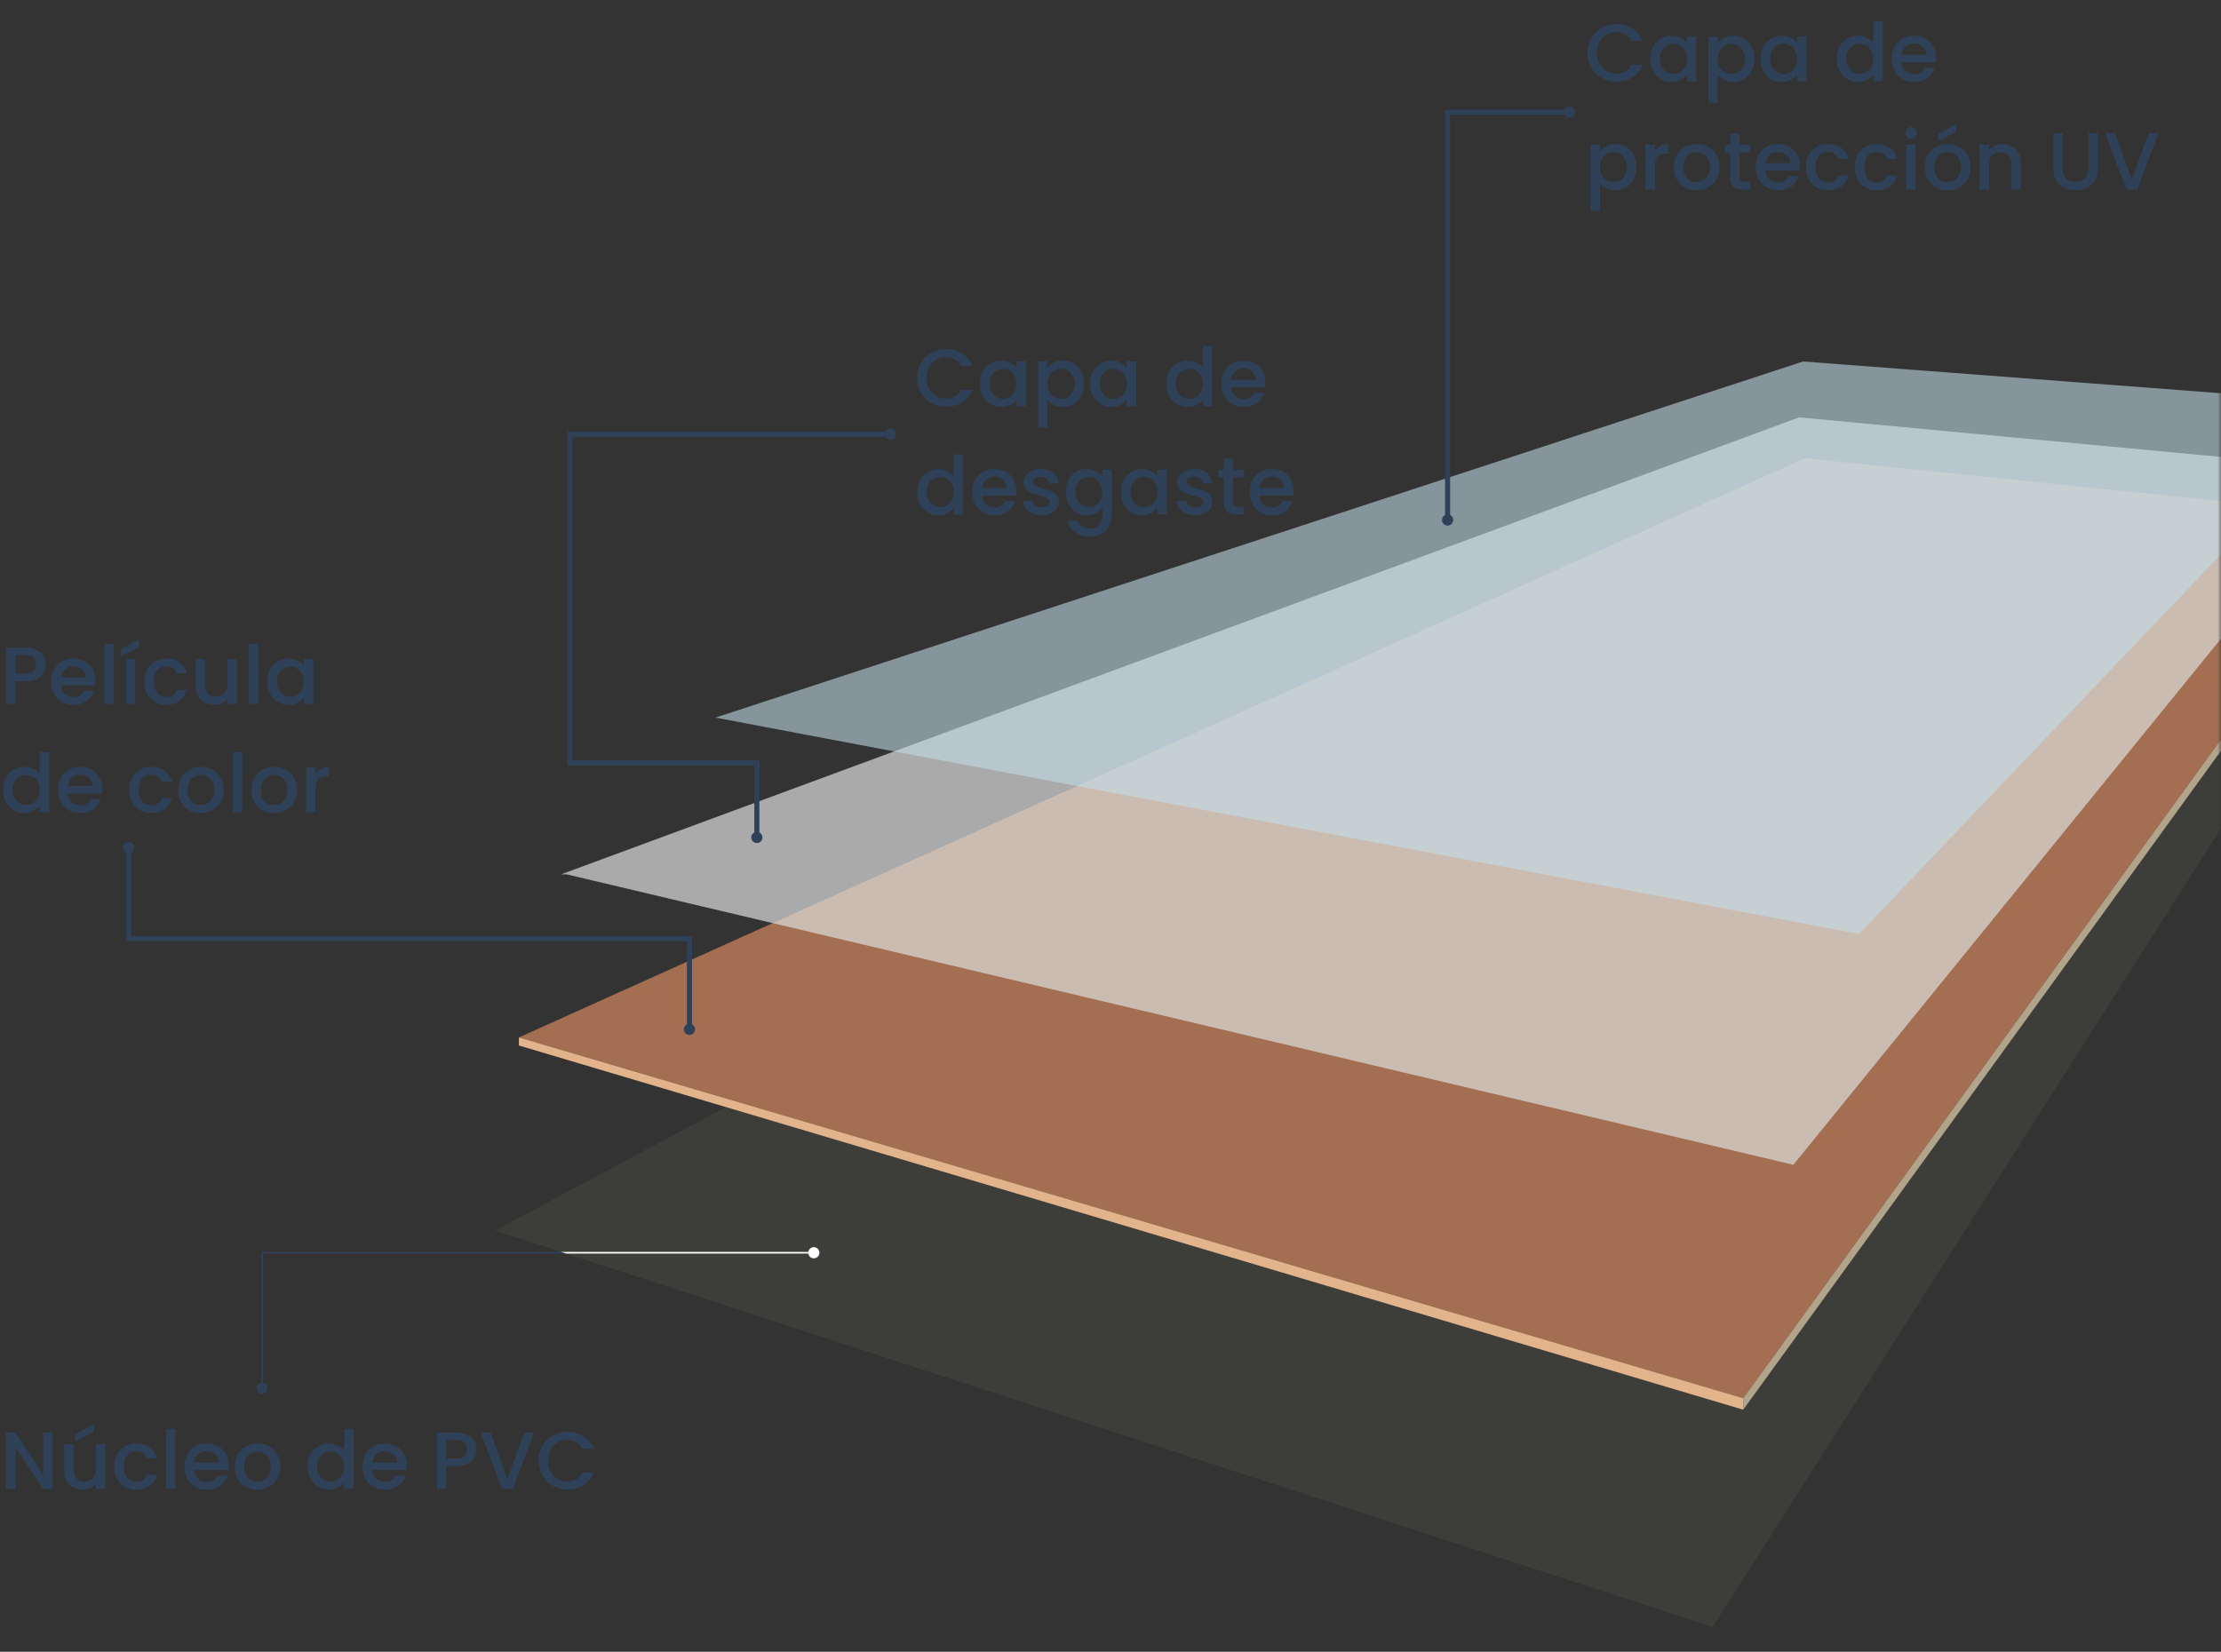 <svg width="328" height="244" viewBox="0 0 328 244" fill="none" xmlns="http://www.w3.org/2000/svg">
<rect x="0" y="0" width="328" height="244" fill="#333333" stroke="none"/>
<g clip-path="url(#clip0_2739_6348)">
<mask id="mask0_2739_6348" style="mask-type:luminance" maskUnits="userSpaceOnUse" x="66" y="43" width="262" height="203">
<path d="M328 43.779H66.723V245.158H328V43.779Z" fill="white"/>
</mask>
<g mask="url(#mask0_2739_6348)">
<path d="M73.145 181.767L252.926 240.333L348.269 90.513L265.866 78.598L73.145 181.767Z" fill="#3D3D3A"/>
<path d="M76.634 153.247L257.44 206.537L351.758 76.465L266.543 67.686L76.634 153.247Z" fill="#A36E51"/>
<path d="M76.634 153.248V154.44L257.44 208.24V206.538L76.634 153.248Z" fill="#E3B38B"/>
<path d="M351.758 76.467V78.133L257.44 208.241V206.539L351.758 76.467Z" fill="#B2A38B"/>
<g opacity="0.7">
<path d="M83.698 129.16L264.844 172.064L348.269 69.402L265.695 61.654L82.847 129.16" fill="#DBDDDC"/>
</g>
<g opacity="0.58">
<path d="M105.662 106.004L274.55 137.968L349.12 59.696L266.291 53.398L105.662 106.004Z" fill="#C2DDE7"/>
</g>
</g>
<path d="M213.784 76.814V16.568H231.794" stroke="#2F4159" stroke-width="0.75" stroke-miterlimit="10"/>
<path d="M213.784 77.148C213.968 77.148 214.117 76.999 214.117 76.814C214.117 76.63 213.968 76.481 213.784 76.481C213.599 76.481 213.45 76.63 213.45 76.814C213.45 76.999 213.599 77.148 213.784 77.148Z" fill="#2F4159" stroke="#2F4159" stroke-miterlimit="10"/>
<path d="M231.794 16.904C231.978 16.904 232.127 16.755 232.127 16.57C232.127 16.386 231.978 16.236 231.794 16.236C231.609 16.236 231.46 16.386 231.46 16.57C231.46 16.755 231.609 16.904 231.794 16.904Z" fill="#2F4159" stroke="#2F4159" stroke-miterlimit="10"/>
<path d="M234.444 7.812C234.444 6.996 234.632 6.264 235.008 5.616C235.392 4.968 235.908 4.464 236.556 4.104C237.212 3.736 237.928 3.552 238.704 3.552C239.592 3.552 240.38 3.772 241.068 4.212C241.764 4.644 242.268 5.26 242.58 6.06H240.936C240.72 5.62 240.42 5.292 240.036 5.076C239.652 4.86 239.208 4.752 238.704 4.752C238.152 4.752 237.66 4.876 237.228 5.124C236.796 5.372 236.456 5.728 236.208 6.192C235.968 6.656 235.848 7.196 235.848 7.812C235.848 8.428 235.968 8.968 236.208 9.432C236.456 9.896 236.796 10.256 237.228 10.512C237.66 10.76 238.152 10.884 238.704 10.884C239.208 10.884 239.652 10.776 240.036 10.56C240.42 10.344 240.72 10.016 240.936 9.576H242.58C242.268 10.376 241.764 10.992 241.068 11.424C240.38 11.856 239.592 12.072 238.704 12.072C237.92 12.072 237.204 11.892 236.556 11.532C235.908 11.164 235.392 10.656 235.008 10.008C234.632 9.36 234.444 8.628 234.444 7.812ZM243.725 8.664C243.725 8 243.861 7.412 244.133 6.9C244.413 6.388 244.789 5.992 245.261 5.712C245.741 5.424 246.269 5.28 246.845 5.28C247.365 5.28 247.817 5.384 248.201 5.592C248.593 5.792 248.905 6.044 249.137 6.348V5.388H250.517V12H249.137V11.016C248.905 11.328 248.589 11.588 248.189 11.796C247.789 12.004 247.333 12.108 246.821 12.108C246.253 12.108 245.733 11.964 245.261 11.676C244.789 11.38 244.413 10.972 244.133 10.452C243.861 9.924 243.725 9.328 243.725 8.664ZM249.137 8.688C249.137 8.232 249.041 7.836 248.849 7.5C248.665 7.164 248.421 6.908 248.117 6.732C247.813 6.556 247.485 6.468 247.133 6.468C246.781 6.468 246.453 6.556 246.149 6.732C245.845 6.9 245.597 7.152 245.405 7.488C245.221 7.816 245.129 8.208 245.129 8.664C245.129 9.12 245.221 9.52 245.405 9.864C245.597 10.208 245.845 10.472 246.149 10.656C246.461 10.832 246.789 10.92 247.133 10.92C247.485 10.92 247.813 10.832 248.117 10.656C248.421 10.48 248.665 10.224 248.849 9.888C249.041 9.544 249.137 9.144 249.137 8.688ZM253.682 6.36C253.914 6.056 254.23 5.8 254.63 5.592C255.03 5.384 255.482 5.28 255.986 5.28C256.562 5.28 257.086 5.424 257.558 5.712C258.038 5.992 258.414 6.388 258.686 6.9C258.958 7.412 259.094 8 259.094 8.664C259.094 9.328 258.958 9.924 258.686 10.452C258.414 10.972 258.038 11.38 257.558 11.676C257.086 11.964 256.562 12.108 255.986 12.108C255.482 12.108 255.034 12.008 254.642 11.808C254.25 11.6 253.93 11.344 253.682 11.04V15.144H252.314V5.388H253.682V6.36ZM257.702 8.664C257.702 8.208 257.606 7.816 257.414 7.488C257.23 7.152 256.982 6.9 256.67 6.732C256.366 6.556 256.038 6.468 255.686 6.468C255.342 6.468 255.014 6.556 254.702 6.732C254.398 6.908 254.15 7.164 253.958 7.5C253.774 7.836 253.682 8.232 253.682 8.688C253.682 9.144 253.774 9.544 253.958 9.888C254.15 10.224 254.398 10.48 254.702 10.656C255.014 10.832 255.342 10.92 255.686 10.92C256.038 10.92 256.366 10.832 256.67 10.656C256.982 10.472 257.23 10.208 257.414 9.864C257.606 9.52 257.702 9.12 257.702 8.664ZM259.991 8.664C259.991 8 260.127 7.412 260.399 6.9C260.679 6.388 261.055 5.992 261.527 5.712C262.007 5.424 262.535 5.28 263.111 5.28C263.631 5.28 264.083 5.384 264.467 5.592C264.859 5.792 265.171 6.044 265.403 6.348V5.388H266.783V12H265.403V11.016C265.171 11.328 264.855 11.588 264.455 11.796C264.055 12.004 263.599 12.108 263.087 12.108C262.519 12.108 261.999 11.964 261.527 11.676C261.055 11.38 260.679 10.972 260.399 10.452C260.127 9.924 259.991 9.328 259.991 8.664ZM265.403 8.688C265.403 8.232 265.307 7.836 265.115 7.5C264.931 7.164 264.687 6.908 264.383 6.732C264.079 6.556 263.751 6.468 263.399 6.468C263.047 6.468 262.719 6.556 262.415 6.732C262.111 6.9 261.863 7.152 261.671 7.488C261.487 7.816 261.395 8.208 261.395 8.664C261.395 9.12 261.487 9.52 261.671 9.864C261.863 10.208 262.111 10.472 262.415 10.656C262.727 10.832 263.055 10.92 263.399 10.92C263.751 10.92 264.079 10.832 264.383 10.656C264.687 10.48 264.931 10.224 265.115 9.888C265.307 9.544 265.403 9.144 265.403 8.688ZM271.241 8.664C271.241 8 271.377 7.412 271.649 6.9C271.929 6.388 272.305 5.992 272.777 5.712C273.257 5.424 273.789 5.28 274.373 5.28C274.805 5.28 275.229 5.376 275.645 5.568C276.069 5.752 276.405 6 276.653 6.312V3.12H278.033V12H276.653V11.004C276.429 11.324 276.117 11.588 275.717 11.796C275.325 12.004 274.873 12.108 274.361 12.108C273.785 12.108 273.257 11.964 272.777 11.676C272.305 11.38 271.929 10.972 271.649 10.452C271.377 9.924 271.241 9.328 271.241 8.664ZM276.653 8.688C276.653 8.232 276.557 7.836 276.365 7.5C276.181 7.164 275.937 6.908 275.633 6.732C275.329 6.556 275.001 6.468 274.649 6.468C274.297 6.468 273.969 6.556 273.665 6.732C273.361 6.9 273.113 7.152 272.921 7.488C272.737 7.816 272.645 8.208 272.645 8.664C272.645 9.12 272.737 9.52 272.921 9.864C273.113 10.208 273.361 10.472 273.665 10.656C273.977 10.832 274.305 10.92 274.649 10.92C275.001 10.92 275.329 10.832 275.633 10.656C275.937 10.48 276.181 10.224 276.365 9.888C276.557 9.544 276.653 9.144 276.653 8.688ZM285.89 8.532C285.89 8.78 285.874 9.004 285.842 9.204H280.79C280.83 9.732 281.026 10.156 281.378 10.476C281.73 10.796 282.162 10.956 282.674 10.956C283.41 10.956 283.93 10.648 284.234 10.032H285.71C285.51 10.64 285.146 11.14 284.618 11.532C284.098 11.916 283.45 12.108 282.674 12.108C282.042 12.108 281.474 11.968 280.97 11.688C280.474 11.4 280.082 11 279.794 10.488C279.514 9.968 279.374 9.368 279.374 8.688C279.374 8.008 279.51 7.412 279.782 6.9C280.062 6.38 280.45 5.98 280.946 5.7C281.45 5.42 282.026 5.28 282.674 5.28C283.298 5.28 283.854 5.416 284.342 5.688C284.83 5.96 285.21 6.344 285.482 6.84C285.754 7.328 285.89 7.892 285.89 8.532ZM284.462 8.1C284.454 7.596 284.274 7.192 283.922 6.888C283.57 6.584 283.134 6.432 282.614 6.432C282.142 6.432 281.738 6.584 281.402 6.888C281.066 7.184 280.866 7.588 280.802 8.1H284.462ZM236.268 22.36C236.5 22.056 236.816 21.8 237.216 21.592C237.616 21.384 238.068 21.28 238.572 21.28C239.148 21.28 239.672 21.424 240.144 21.712C240.624 21.992 241 22.388 241.272 22.9C241.544 23.412 241.68 24 241.68 24.664C241.68 25.328 241.544 25.924 241.272 26.452C241 26.972 240.624 27.38 240.144 27.676C239.672 27.964 239.148 28.108 238.572 28.108C238.068 28.108 237.62 28.008 237.228 27.808C236.836 27.6 236.516 27.344 236.268 27.04V31.144H234.9V21.388H236.268V22.36ZM240.288 24.664C240.288 24.208 240.192 23.816 240 23.488C239.816 23.152 239.568 22.9 239.256 22.732C238.952 22.556 238.624 22.468 238.272 22.468C237.928 22.468 237.6 22.556 237.288 22.732C236.984 22.908 236.736 23.164 236.544 23.5C236.36 23.836 236.268 24.232 236.268 24.688C236.268 25.144 236.36 25.544 236.544 25.888C236.736 26.224 236.984 26.48 237.288 26.656C237.6 26.832 237.928 26.92 238.272 26.92C238.624 26.92 238.952 26.832 239.256 26.656C239.568 26.472 239.816 26.208 240 25.864C240.192 25.52 240.288 25.12 240.288 24.664ZM244.401 22.348C244.601 22.012 244.865 21.752 245.193 21.568C245.529 21.376 245.925 21.28 246.381 21.28V22.696H246.033C245.497 22.696 245.089 22.832 244.809 23.104C244.537 23.376 244.401 23.848 244.401 24.52V28H243.033V21.388H244.401V22.348ZM250.506 28.108C249.882 28.108 249.318 27.968 248.814 27.688C248.31 27.4 247.914 27 247.626 26.488C247.338 25.968 247.194 25.368 247.194 24.688C247.194 24.016 247.342 23.42 247.638 22.9C247.934 22.38 248.338 21.98 248.85 21.7C249.362 21.42 249.934 21.28 250.566 21.28C251.198 21.28 251.77 21.42 252.282 21.7C252.794 21.98 253.198 22.38 253.494 22.9C253.79 23.42 253.938 24.016 253.938 24.688C253.938 25.36 253.786 25.956 253.482 26.476C253.178 26.996 252.762 27.4 252.234 27.688C251.714 27.968 251.138 28.108 250.506 28.108ZM250.506 26.92C250.858 26.92 251.186 26.836 251.49 26.668C251.802 26.5 252.054 26.248 252.246 25.912C252.438 25.576 252.534 25.168 252.534 24.688C252.534 24.208 252.442 23.804 252.258 23.476C252.074 23.14 251.83 22.888 251.526 22.72C251.222 22.552 250.894 22.468 250.542 22.468C250.19 22.468 249.862 22.552 249.558 22.72C249.262 22.888 249.026 23.14 248.85 23.476C248.674 23.804 248.586 24.208 248.586 24.688C248.586 25.4 248.766 25.952 249.126 26.344C249.494 26.728 249.954 26.92 250.506 26.92ZM256.887 22.504V26.164C256.887 26.412 256.943 26.592 257.055 26.704C257.175 26.808 257.375 26.86 257.655 26.86H258.495V28H257.415C256.799 28 256.327 27.856 255.999 27.568C255.671 27.28 255.507 26.812 255.507 26.164V22.504H254.727V21.388H255.507V19.744H256.887V21.388H258.495V22.504H256.887ZM265.815 24.532C265.815 24.78 265.799 25.004 265.767 25.204H260.715C260.755 25.732 260.951 26.156 261.303 26.476C261.655 26.796 262.087 26.956 262.599 26.956C263.335 26.956 263.855 26.648 264.159 26.032H265.635C265.435 26.64 265.071 27.14 264.543 27.532C264.023 27.916 263.375 28.108 262.599 28.108C261.967 28.108 261.399 27.968 260.895 27.688C260.399 27.4 260.007 27 259.719 26.488C259.439 25.968 259.299 25.368 259.299 24.688C259.299 24.008 259.435 23.412 259.707 22.9C259.987 22.38 260.375 21.98 260.871 21.7C261.375 21.42 261.951 21.28 262.599 21.28C263.223 21.28 263.779 21.416 264.267 21.688C264.755 21.96 265.135 22.344 265.407 22.84C265.679 23.328 265.815 23.892 265.815 24.532ZM264.387 24.1C264.379 23.596 264.199 23.192 263.847 22.888C263.495 22.584 263.059 22.432 262.539 22.432C262.067 22.432 261.663 22.584 261.327 22.888C260.991 23.184 260.791 23.588 260.727 24.1H264.387ZM266.706 24.688C266.706 24.008 266.842 23.412 267.114 22.9C267.394 22.38 267.778 21.98 268.266 21.7C268.754 21.42 269.314 21.28 269.946 21.28C270.746 21.28 271.406 21.472 271.926 21.856C272.454 22.232 272.81 22.772 272.994 23.476H271.518C271.398 23.148 271.206 22.892 270.942 22.708C270.678 22.524 270.346 22.432 269.946 22.432C269.386 22.432 268.938 22.632 268.602 23.032C268.274 23.424 268.11 23.976 268.11 24.688C268.11 25.4 268.274 25.956 268.602 26.356C268.938 26.756 269.386 26.956 269.946 26.956C270.738 26.956 271.262 26.608 271.518 25.912H272.994C272.802 26.584 272.442 27.12 271.914 27.52C271.386 27.912 270.73 28.108 269.946 28.108C269.314 28.108 268.754 27.968 268.266 27.688C267.778 27.4 267.394 27 267.114 26.488C266.842 25.968 266.706 25.368 266.706 24.688ZM273.901 24.688C273.901 24.008 274.037 23.412 274.309 22.9C274.589 22.38 274.973 21.98 275.461 21.7C275.949 21.42 276.509 21.28 277.141 21.28C277.941 21.28 278.601 21.472 279.121 21.856C279.649 22.232 280.005 22.772 280.189 23.476H278.713C278.593 23.148 278.401 22.892 278.137 22.708C277.873 22.524 277.541 22.432 277.141 22.432C276.581 22.432 276.133 22.632 275.797 23.032C275.469 23.424 275.305 23.976 275.305 24.688C275.305 25.4 275.469 25.956 275.797 26.356C276.133 26.756 276.581 26.956 277.141 26.956C277.933 26.956 278.457 26.608 278.713 25.912H280.189C279.997 26.584 279.637 27.12 279.109 27.52C278.581 27.912 277.925 28.108 277.141 28.108C276.509 28.108 275.949 27.968 275.461 27.688C274.973 27.4 274.589 27 274.309 26.488C274.037 25.968 273.901 25.368 273.901 24.688ZM282.248 20.512C282 20.512 281.792 20.428 281.624 20.26C281.456 20.092 281.372 19.884 281.372 19.636C281.372 19.388 281.456 19.18 281.624 19.012C281.792 18.844 282 18.76 282.248 18.76C282.488 18.76 282.692 18.844 282.86 19.012C283.028 19.18 283.112 19.388 283.112 19.636C283.112 19.884 283.028 20.092 282.86 20.26C282.692 20.428 282.488 20.512 282.248 20.512ZM282.92 21.388V28H281.552V21.388H282.92ZM287.584 28.108C286.96 28.108 286.396 27.968 285.892 27.688C285.388 27.4 284.992 27 284.704 26.488C284.416 25.968 284.272 25.368 284.272 24.688C284.272 24.016 284.42 23.42 284.716 22.9C285.012 22.38 285.416 21.98 285.928 21.7C286.44 21.42 287.012 21.28 287.644 21.28C288.276 21.28 288.848 21.42 289.36 21.7C289.872 21.98 290.276 22.38 290.572 22.9C290.868 23.42 291.016 24.016 291.016 24.688C291.016 25.36 290.864 25.956 290.56 26.476C290.256 26.996 289.84 27.4 289.312 27.688C288.792 27.968 288.216 28.108 287.584 28.108ZM287.584 26.92C287.936 26.92 288.264 26.836 288.568 26.668C288.88 26.5 289.132 26.248 289.324 25.912C289.516 25.576 289.612 25.168 289.612 24.688C289.612 24.208 289.52 23.804 289.336 23.476C289.152 23.14 288.908 22.888 288.604 22.72C288.3 22.552 287.972 22.468 287.62 22.468C287.268 22.468 286.94 22.552 286.636 22.72C286.34 22.888 286.104 23.14 285.928 23.476C285.752 23.804 285.664 24.208 285.664 24.688C285.664 25.4 285.844 25.952 286.204 26.344C286.572 26.728 287.032 26.92 287.584 26.92ZM288.88 19.504L286.228 20.812V19.804L288.88 18.34V19.504ZM295.705 21.28C296.225 21.28 296.689 21.388 297.097 21.604C297.513 21.82 297.837 22.14 298.069 22.564C298.301 22.988 298.417 23.5 298.417 24.1V28H297.061V24.304C297.061 23.712 296.913 23.26 296.617 22.948C296.321 22.628 295.917 22.468 295.405 22.468C294.893 22.468 294.485 22.628 294.181 22.948C293.885 23.26 293.737 23.712 293.737 24.304V28H292.369V21.388H293.737V22.144C293.961 21.872 294.245 21.66 294.589 21.508C294.941 21.356 295.313 21.28 295.705 21.28ZM304.635 19.66V24.976C304.635 25.608 304.799 26.084 305.127 26.404C305.463 26.724 305.927 26.884 306.519 26.884C307.119 26.884 307.583 26.724 307.911 26.404C308.247 26.084 308.415 25.608 308.415 24.976V19.66H309.783V24.952C309.783 25.632 309.635 26.208 309.339 26.68C309.043 27.152 308.647 27.504 308.151 27.736C307.655 27.968 307.107 28.084 306.507 28.084C305.907 28.084 305.359 27.968 304.863 27.736C304.375 27.504 303.987 27.152 303.699 26.68C303.411 26.208 303.267 25.632 303.267 24.952V19.66H304.635ZM318.752 19.66L315.62 28H314.036L310.892 19.66H312.356L314.828 26.596L317.312 19.66H318.752Z" fill="#2F4159"/>
<path d="M135.444 55.812C135.444 54.996 135.632 54.264 136.008 53.616C136.392 52.968 136.908 52.464 137.556 52.104C138.212 51.736 138.928 51.552 139.704 51.552C140.592 51.552 141.38 51.772 142.068 52.212C142.764 52.644 143.268 53.26 143.58 54.06H141.936C141.72 53.62 141.42 53.292 141.036 53.076C140.652 52.86 140.208 52.752 139.704 52.752C139.152 52.752 138.66 52.876 138.228 53.124C137.796 53.372 137.456 53.728 137.208 54.192C136.968 54.656 136.848 55.196 136.848 55.812C136.848 56.428 136.968 56.968 137.208 57.432C137.456 57.896 137.796 58.256 138.228 58.512C138.66 58.76 139.152 58.884 139.704 58.884C140.208 58.884 140.652 58.776 141.036 58.56C141.42 58.344 141.72 58.016 141.936 57.576H143.58C143.268 58.376 142.764 58.992 142.068 59.424C141.38 59.856 140.592 60.072 139.704 60.072C138.92 60.072 138.204 59.892 137.556 59.532C136.908 59.164 136.392 58.656 136.008 58.008C135.632 57.36 135.444 56.628 135.444 55.812ZM144.725 56.664C144.725 56 144.861 55.412 145.133 54.9C145.413 54.388 145.789 53.992 146.261 53.712C146.741 53.424 147.269 53.28 147.845 53.28C148.365 53.28 148.817 53.384 149.201 53.592C149.593 53.792 149.905 54.044 150.137 54.348V53.388H151.517V60H150.137V59.016C149.905 59.328 149.589 59.588 149.189 59.796C148.789 60.004 148.333 60.108 147.821 60.108C147.253 60.108 146.733 59.964 146.261 59.676C145.789 59.38 145.413 58.972 145.133 58.452C144.861 57.924 144.725 57.328 144.725 56.664ZM150.137 56.688C150.137 56.232 150.041 55.836 149.849 55.5C149.665 55.164 149.421 54.908 149.117 54.732C148.813 54.556 148.485 54.468 148.133 54.468C147.781 54.468 147.453 54.556 147.149 54.732C146.845 54.9 146.597 55.152 146.405 55.488C146.221 55.816 146.129 56.208 146.129 56.664C146.129 57.12 146.221 57.52 146.405 57.864C146.597 58.208 146.845 58.472 147.149 58.656C147.461 58.832 147.789 58.92 148.133 58.92C148.485 58.92 148.813 58.832 149.117 58.656C149.421 58.48 149.665 58.224 149.849 57.888C150.041 57.544 150.137 57.144 150.137 56.688ZM154.682 54.36C154.914 54.056 155.23 53.8 155.63 53.592C156.03 53.384 156.482 53.28 156.986 53.28C157.562 53.28 158.086 53.424 158.558 53.712C159.038 53.992 159.414 54.388 159.686 54.9C159.958 55.412 160.094 56 160.094 56.664C160.094 57.328 159.958 57.924 159.686 58.452C159.414 58.972 159.038 59.38 158.558 59.676C158.086 59.964 157.562 60.108 156.986 60.108C156.482 60.108 156.034 60.008 155.642 59.808C155.25 59.6 154.93 59.344 154.682 59.04V63.144H153.314V53.388H154.682V54.36ZM158.702 56.664C158.702 56.208 158.606 55.816 158.414 55.488C158.23 55.152 157.982 54.9 157.67 54.732C157.366 54.556 157.038 54.468 156.686 54.468C156.342 54.468 156.014 54.556 155.702 54.732C155.398 54.908 155.15 55.164 154.958 55.5C154.774 55.836 154.682 56.232 154.682 56.688C154.682 57.144 154.774 57.544 154.958 57.888C155.15 58.224 155.398 58.48 155.702 58.656C156.014 58.832 156.342 58.92 156.686 58.92C157.038 58.92 157.366 58.832 157.67 58.656C157.982 58.472 158.23 58.208 158.414 57.864C158.606 57.52 158.702 57.12 158.702 56.664ZM160.991 56.664C160.991 56 161.127 55.412 161.399 54.9C161.679 54.388 162.055 53.992 162.527 53.712C163.007 53.424 163.535 53.28 164.111 53.28C164.631 53.28 165.083 53.384 165.467 53.592C165.859 53.792 166.171 54.044 166.403 54.348V53.388H167.783V60H166.403V59.016C166.171 59.328 165.855 59.588 165.455 59.796C165.055 60.004 164.599 60.108 164.087 60.108C163.519 60.108 162.999 59.964 162.527 59.676C162.055 59.38 161.679 58.972 161.399 58.452C161.127 57.924 160.991 57.328 160.991 56.664ZM166.403 56.688C166.403 56.232 166.307 55.836 166.115 55.5C165.931 55.164 165.687 54.908 165.383 54.732C165.079 54.556 164.751 54.468 164.399 54.468C164.047 54.468 163.719 54.556 163.415 54.732C163.111 54.9 162.863 55.152 162.671 55.488C162.487 55.816 162.395 56.208 162.395 56.664C162.395 57.12 162.487 57.52 162.671 57.864C162.863 58.208 163.111 58.472 163.415 58.656C163.727 58.832 164.055 58.92 164.399 58.92C164.751 58.92 165.079 58.832 165.383 58.656C165.687 58.48 165.931 58.224 166.115 57.888C166.307 57.544 166.403 57.144 166.403 56.688ZM172.241 56.664C172.241 56 172.377 55.412 172.649 54.9C172.929 54.388 173.305 53.992 173.777 53.712C174.257 53.424 174.789 53.28 175.373 53.28C175.805 53.28 176.229 53.376 176.645 53.568C177.069 53.752 177.405 54 177.653 54.312V51.12H179.033V60H177.653V59.004C177.429 59.324 177.117 59.588 176.717 59.796C176.325 60.004 175.873 60.108 175.361 60.108C174.785 60.108 174.257 59.964 173.777 59.676C173.305 59.38 172.929 58.972 172.649 58.452C172.377 57.924 172.241 57.328 172.241 56.664ZM177.653 56.688C177.653 56.232 177.557 55.836 177.365 55.5C177.181 55.164 176.937 54.908 176.633 54.732C176.329 54.556 176.001 54.468 175.649 54.468C175.297 54.468 174.969 54.556 174.665 54.732C174.361 54.9 174.113 55.152 173.921 55.488C173.737 55.816 173.645 56.208 173.645 56.664C173.645 57.12 173.737 57.52 173.921 57.864C174.113 58.208 174.361 58.472 174.665 58.656C174.977 58.832 175.305 58.92 175.649 58.92C176.001 58.92 176.329 58.832 176.633 58.656C176.937 58.48 177.181 58.224 177.365 57.888C177.557 57.544 177.653 57.144 177.653 56.688ZM186.89 56.532C186.89 56.78 186.874 57.004 186.842 57.204H181.79C181.83 57.732 182.026 58.156 182.378 58.476C182.73 58.796 183.162 58.956 183.674 58.956C184.41 58.956 184.93 58.648 185.234 58.032H186.71C186.51 58.64 186.146 59.14 185.618 59.532C185.098 59.916 184.45 60.108 183.674 60.108C183.042 60.108 182.474 59.968 181.97 59.688C181.474 59.4 181.082 59 180.794 58.488C180.514 57.968 180.374 57.368 180.374 56.688C180.374 56.008 180.51 55.412 180.782 54.9C181.062 54.38 181.45 53.98 181.946 53.7C182.45 53.42 183.026 53.28 183.674 53.28C184.298 53.28 184.854 53.416 185.342 53.688C185.83 53.96 186.21 54.344 186.482 54.84C186.754 55.328 186.89 55.892 186.89 56.532ZM185.462 56.1C185.454 55.596 185.274 55.192 184.922 54.888C184.57 54.584 184.134 54.432 183.614 54.432C183.142 54.432 182.738 54.584 182.402 54.888C182.066 55.184 181.866 55.588 181.802 56.1H185.462ZM135.444 72.664C135.444 72 135.58 71.412 135.852 70.9C136.132 70.388 136.508 69.992 136.98 69.712C137.46 69.424 137.992 69.28 138.576 69.28C139.008 69.28 139.432 69.376 139.848 69.568C140.272 69.752 140.608 70 140.856 70.312V67.12H142.236V76H140.856V75.004C140.632 75.324 140.32 75.588 139.92 75.796C139.528 76.004 139.076 76.108 138.564 76.108C137.988 76.108 137.46 75.964 136.98 75.676C136.508 75.38 136.132 74.972 135.852 74.452C135.58 73.924 135.444 73.328 135.444 72.664ZM140.856 72.688C140.856 72.232 140.76 71.836 140.568 71.5C140.384 71.164 140.14 70.908 139.836 70.732C139.532 70.556 139.204 70.468 138.852 70.468C138.5 70.468 138.172 70.556 137.868 70.732C137.564 70.9 137.316 71.152 137.124 71.488C136.94 71.816 136.848 72.208 136.848 72.664C136.848 73.12 136.94 73.52 137.124 73.864C137.316 74.208 137.564 74.472 137.868 74.656C138.18 74.832 138.508 74.92 138.852 74.92C139.204 74.92 139.532 74.832 139.836 74.656C140.14 74.48 140.384 74.224 140.568 73.888C140.76 73.544 140.856 73.144 140.856 72.688ZM150.093 72.532C150.093 72.78 150.077 73.004 150.045 73.204H144.993C145.033 73.732 145.229 74.156 145.581 74.476C145.933 74.796 146.365 74.956 146.877 74.956C147.613 74.956 148.133 74.648 148.437 74.032H149.913C149.713 74.64 149.349 75.14 148.821 75.532C148.301 75.916 147.653 76.108 146.877 76.108C146.245 76.108 145.677 75.968 145.173 75.688C144.677 75.4 144.285 75 143.997 74.488C143.717 73.968 143.577 73.368 143.577 72.688C143.577 72.008 143.713 71.412 143.985 70.9C144.265 70.38 144.653 69.98 145.149 69.7C145.653 69.42 146.229 69.28 146.877 69.28C147.501 69.28 148.057 69.416 148.545 69.688C149.033 69.96 149.413 70.344 149.685 70.84C149.957 71.328 150.093 71.892 150.093 72.532ZM148.665 72.1C148.657 71.596 148.477 71.192 148.125 70.888C147.773 70.584 147.337 70.432 146.817 70.432C146.345 70.432 145.941 70.584 145.605 70.888C145.269 71.184 145.069 71.588 145.005 72.1H148.665ZM153.839 76.108C153.319 76.108 152.851 76.016 152.435 75.832C152.027 75.64 151.703 75.384 151.463 75.064C151.223 74.736 151.095 74.372 151.079 73.972H152.495C152.519 74.252 152.651 74.488 152.891 74.68C153.139 74.864 153.447 74.956 153.815 74.956C154.199 74.956 154.495 74.884 154.703 74.74C154.919 74.588 155.027 74.396 155.027 74.164C155.027 73.916 154.907 73.732 154.667 73.612C154.435 73.492 154.063 73.36 153.551 73.216C153.055 73.08 152.651 72.948 152.339 72.82C152.027 72.692 151.755 72.496 151.523 72.232C151.299 71.968 151.187 71.62 151.187 71.188C151.187 70.836 151.291 70.516 151.499 70.228C151.707 69.932 152.003 69.7 152.387 69.532C152.779 69.364 153.227 69.28 153.731 69.28C154.483 69.28 155.087 69.472 155.543 69.856C156.007 70.232 156.255 70.748 156.287 71.404H154.919C154.895 71.108 154.775 70.872 154.559 70.696C154.343 70.52 154.051 70.432 153.683 70.432C153.323 70.432 153.047 70.5 152.855 70.636C152.663 70.772 152.567 70.952 152.567 71.176C152.567 71.352 152.631 71.5 152.759 71.62C152.887 71.74 153.043 71.836 153.227 71.908C153.411 71.972 153.683 72.056 154.043 72.16C154.523 72.288 154.915 72.42 155.219 72.556C155.531 72.684 155.799 72.876 156.023 73.132C156.247 73.388 156.363 73.728 156.371 74.152C156.371 74.528 156.267 74.864 156.059 75.16C155.851 75.456 155.555 75.688 155.171 75.856C154.795 76.024 154.351 76.108 153.839 76.108ZM160.513 69.28C161.025 69.28 161.477 69.384 161.869 69.592C162.269 69.792 162.581 70.044 162.805 70.348V69.388H164.185V76.108C164.185 76.716 164.057 77.256 163.801 77.728C163.545 78.208 163.173 78.584 162.685 78.856C162.205 79.128 161.629 79.264 160.957 79.264C160.061 79.264 159.317 79.052 158.725 78.628C158.133 78.212 157.797 77.644 157.717 76.924H159.073C159.177 77.268 159.397 77.544 159.733 77.752C160.077 77.968 160.485 78.076 160.957 78.076C161.509 78.076 161.953 77.908 162.289 77.572C162.633 77.236 162.805 76.748 162.805 76.108V75.004C162.573 75.316 162.257 75.58 161.857 75.796C161.465 76.004 161.017 76.108 160.513 76.108C159.937 76.108 159.409 75.964 158.929 75.676C158.457 75.38 158.081 74.972 157.801 74.452C157.529 73.924 157.393 73.328 157.393 72.664C157.393 72 157.529 71.412 157.801 70.9C158.081 70.388 158.457 69.992 158.929 69.712C159.409 69.424 159.937 69.28 160.513 69.28ZM162.805 72.688C162.805 72.232 162.709 71.836 162.517 71.5C162.333 71.164 162.089 70.908 161.785 70.732C161.481 70.556 161.153 70.468 160.801 70.468C160.449 70.468 160.121 70.556 159.817 70.732C159.513 70.9 159.265 71.152 159.073 71.488C158.889 71.816 158.797 72.208 158.797 72.664C158.797 73.12 158.889 73.52 159.073 73.864C159.265 74.208 159.513 74.472 159.817 74.656C160.129 74.832 160.457 74.92 160.801 74.92C161.153 74.92 161.481 74.832 161.785 74.656C162.089 74.48 162.333 74.224 162.517 73.888C162.709 73.544 162.805 73.144 162.805 72.688ZM165.526 72.664C165.526 72 165.662 71.412 165.934 70.9C166.214 70.388 166.59 69.992 167.062 69.712C167.542 69.424 168.07 69.28 168.646 69.28C169.166 69.28 169.618 69.384 170.002 69.592C170.394 69.792 170.706 70.044 170.938 70.348V69.388H172.318V76H170.938V75.016C170.706 75.328 170.39 75.588 169.99 75.796C169.59 76.004 169.134 76.108 168.622 76.108C168.054 76.108 167.534 75.964 167.062 75.676C166.59 75.38 166.214 74.972 165.934 74.452C165.662 73.924 165.526 73.328 165.526 72.664ZM170.938 72.688C170.938 72.232 170.842 71.836 170.65 71.5C170.466 71.164 170.222 70.908 169.918 70.732C169.614 70.556 169.286 70.468 168.934 70.468C168.582 70.468 168.254 70.556 167.95 70.732C167.646 70.9 167.398 71.152 167.206 71.488C167.022 71.816 166.93 72.208 166.93 72.664C166.93 73.12 167.022 73.52 167.206 73.864C167.398 74.208 167.646 74.472 167.95 74.656C168.262 74.832 168.59 74.92 168.934 74.92C169.286 74.92 169.614 74.832 169.918 74.656C170.222 74.48 170.466 74.224 170.65 73.888C170.842 73.544 170.938 73.144 170.938 72.688ZM176.515 76.108C175.995 76.108 175.527 76.016 175.111 75.832C174.703 75.64 174.379 75.384 174.139 75.064C173.899 74.736 173.771 74.372 173.755 73.972H175.171C175.195 74.252 175.327 74.488 175.567 74.68C175.815 74.864 176.123 74.956 176.491 74.956C176.875 74.956 177.171 74.884 177.379 74.74C177.595 74.588 177.703 74.396 177.703 74.164C177.703 73.916 177.583 73.732 177.343 73.612C177.111 73.492 176.739 73.36 176.227 73.216C175.731 73.08 175.327 72.948 175.015 72.82C174.703 72.692 174.431 72.496 174.199 72.232C173.975 71.968 173.863 71.62 173.863 71.188C173.863 70.836 173.967 70.516 174.175 70.228C174.383 69.932 174.679 69.7 175.063 69.532C175.455 69.364 175.903 69.28 176.407 69.28C177.159 69.28 177.763 69.472 178.219 69.856C178.683 70.232 178.931 70.748 178.963 71.404H177.595C177.571 71.108 177.451 70.872 177.235 70.696C177.019 70.52 176.727 70.432 176.359 70.432C175.999 70.432 175.723 70.5 175.531 70.636C175.339 70.772 175.243 70.952 175.243 71.176C175.243 71.352 175.307 71.5 175.435 71.62C175.563 71.74 175.719 71.836 175.903 71.908C176.087 71.972 176.359 72.056 176.719 72.16C177.199 72.288 177.591 72.42 177.895 72.556C178.207 72.684 178.475 72.876 178.699 73.132C178.923 73.388 179.039 73.728 179.047 74.152C179.047 74.528 178.943 74.864 178.735 75.16C178.527 75.456 178.231 75.688 177.847 75.856C177.471 76.024 177.027 76.108 176.515 76.108ZM182.121 70.504V74.164C182.121 74.412 182.177 74.592 182.289 74.704C182.409 74.808 182.609 74.86 182.889 74.86H183.729V76H182.649C182.033 76 181.561 75.856 181.233 75.568C180.905 75.28 180.741 74.812 180.741 74.164V70.504H179.961V69.388H180.741V67.744H182.121V69.388H183.729V70.504H182.121ZM191.05 72.532C191.05 72.78 191.034 73.004 191.002 73.204H185.95C185.99 73.732 186.186 74.156 186.538 74.476C186.89 74.796 187.322 74.956 187.834 74.956C188.57 74.956 189.09 74.648 189.394 74.032H190.87C190.67 74.64 190.306 75.14 189.778 75.532C189.258 75.916 188.61 76.108 187.834 76.108C187.202 76.108 186.634 75.968 186.13 75.688C185.634 75.4 185.242 75 184.954 74.488C184.674 73.968 184.534 73.368 184.534 72.688C184.534 72.008 184.67 71.412 184.942 70.9C185.222 70.38 185.61 69.98 186.106 69.7C186.61 69.42 187.186 69.28 187.834 69.28C188.458 69.28 189.014 69.416 189.502 69.688C189.99 69.96 190.37 70.344 190.642 70.84C190.914 71.328 191.05 71.892 191.05 72.532ZM189.622 72.1C189.614 71.596 189.434 71.192 189.082 70.888C188.73 70.584 188.294 70.432 187.774 70.432C187.302 70.432 186.898 70.584 186.562 70.888C186.226 71.184 186.026 71.588 185.962 72.1H189.622Z" fill="#2F4159"/>
<path d="M6.732 98.144C6.732 98.568 6.632 98.968 6.432 99.344C6.232 99.72 5.912 100.028 5.472 100.268C5.032 100.5 4.468 100.616 3.78 100.616H2.268V104H0.9V95.66H3.78C4.42 95.66 4.96 95.772 5.4 95.996C5.848 96.212 6.18 96.508 6.396 96.884C6.62 97.26 6.732 97.68 6.732 98.144ZM3.78 99.5C4.3 99.5 4.688 99.384 4.944 99.152C5.2 98.912 5.328 98.576 5.328 98.144C5.328 97.232 4.812 96.776 3.78 96.776H2.268V99.5H3.78ZM14.097 100.532C14.097 100.78 14.081 101.004 14.049 101.204H8.997C9.037 101.732 9.233 102.156 9.585 102.476C9.937 102.796 10.369 102.956 10.881 102.956C11.617 102.956 12.137 102.648 12.441 102.032H13.917C13.717 102.64 13.353 103.14 12.825 103.532C12.305 103.916 11.657 104.108 10.881 104.108C10.249 104.108 9.681 103.968 9.177 103.688C8.681 103.4 8.289 103 8.001 102.488C7.721 101.968 7.581 101.368 7.581 100.688C7.581 100.008 7.717 99.412 7.989 98.9C8.269 98.38 8.657 97.98 9.153 97.7C9.657 97.42 10.233 97.28 10.881 97.28C11.505 97.28 12.061 97.416 12.549 97.688C13.037 97.96 13.417 98.344 13.689 98.84C13.961 99.328 14.097 99.892 14.097 100.532ZM12.669 100.1C12.661 99.596 12.481 99.192 12.129 98.888C11.777 98.584 11.341 98.432 10.821 98.432C10.349 98.432 9.945 98.584 9.609 98.888C9.273 99.184 9.073 99.588 9.009 100.1H12.669ZM16.811 95.12V104H15.443V95.12H16.811ZM19.975 97.388V104H18.607V97.388H19.975ZM20.527 95.612L17.875 96.92V95.912L20.527 94.448V95.612ZM21.315 100.688C21.315 100.008 21.451 99.412 21.723 98.9C22.003 98.38 22.387 97.98 22.875 97.7C23.363 97.42 23.923 97.28 24.555 97.28C25.355 97.28 26.015 97.472 26.535 97.856C27.063 98.232 27.419 98.772 27.603 99.476H26.127C26.007 99.148 25.815 98.892 25.551 98.708C25.287 98.524 24.955 98.432 24.555 98.432C23.995 98.432 23.547 98.632 23.211 99.032C22.883 99.424 22.719 99.976 22.719 100.688C22.719 101.4 22.883 101.956 23.211 102.356C23.547 102.756 23.995 102.956 24.555 102.956C25.347 102.956 25.871 102.608 26.127 101.912H27.603C27.411 102.584 27.051 103.12 26.523 103.52C25.995 103.912 25.339 104.108 24.555 104.108C23.923 104.108 23.363 103.968 22.875 103.688C22.387 103.4 22.003 103 21.723 102.488C21.451 101.968 21.315 101.368 21.315 100.688ZM34.954 97.388V104H33.586V103.22C33.37 103.492 33.086 103.708 32.734 103.868C32.39 104.02 32.022 104.096 31.63 104.096C31.11 104.096 30.642 103.988 30.226 103.772C29.818 103.556 29.494 103.236 29.254 102.812C29.022 102.388 28.906 101.876 28.906 101.276V97.388H30.262V101.072C30.262 101.664 30.41 102.12 30.706 102.44C31.002 102.752 31.406 102.908 31.918 102.908C32.43 102.908 32.834 102.752 33.13 102.44C33.434 102.12 33.586 101.664 33.586 101.072V97.388H34.954ZM38.127 95.12V104H36.759V95.12H38.127ZM39.467 100.664C39.467 100 39.603 99.412 39.875 98.9C40.155 98.388 40.531 97.992 41.003 97.712C41.483 97.424 42.011 97.28 42.587 97.28C43.107 97.28 43.559 97.384 43.943 97.592C44.335 97.792 44.647 98.044 44.879 98.348V97.388H46.259V104H44.879V103.016C44.647 103.328 44.331 103.588 43.931 103.796C43.531 104.004 43.075 104.108 42.563 104.108C41.995 104.108 41.475 103.964 41.003 103.676C40.531 103.38 40.155 102.972 39.875 102.452C39.603 101.924 39.467 101.328 39.467 100.664ZM44.879 100.688C44.879 100.232 44.783 99.836 44.591 99.5C44.407 99.164 44.163 98.908 43.859 98.732C43.555 98.556 43.227 98.468 42.875 98.468C42.523 98.468 42.195 98.556 41.891 98.732C41.587 98.9 41.339 99.152 41.147 99.488C40.963 99.816 40.871 100.208 40.871 100.664C40.871 101.12 40.963 101.52 41.147 101.864C41.339 102.208 41.587 102.472 41.891 102.656C42.203 102.832 42.531 102.92 42.875 102.92C43.227 102.92 43.555 102.832 43.859 102.656C44.163 102.48 44.407 102.224 44.591 101.888C44.783 101.544 44.879 101.144 44.879 100.688ZM0.444 116.664C0.444 116 0.58 115.412 0.852 114.9C1.132 114.388 1.508 113.992 1.98 113.712C2.46 113.424 2.992 113.28 3.576 113.28C4.008 113.28 4.432 113.376 4.848 113.568C5.272 113.752 5.608 114 5.856 114.312V111.12H7.236V120H5.856V119.004C5.632 119.324 5.32 119.588 4.92 119.796C4.528 120.004 4.076 120.108 3.564 120.108C2.988 120.108 2.46 119.964 1.98 119.676C1.508 119.38 1.132 118.972 0.852 118.452C0.58 117.924 0.444 117.328 0.444 116.664ZM5.856 116.688C5.856 116.232 5.76 115.836 5.568 115.5C5.384 115.164 5.14 114.908 4.836 114.732C4.532 114.556 4.204 114.468 3.852 114.468C3.5 114.468 3.172 114.556 2.868 114.732C2.564 114.9 2.316 115.152 2.124 115.488C1.94 115.816 1.848 116.208 1.848 116.664C1.848 117.12 1.94 117.52 2.124 117.864C2.316 118.208 2.564 118.472 2.868 118.656C3.18 118.832 3.508 118.92 3.852 118.92C4.204 118.92 4.532 118.832 4.836 118.656C5.14 118.48 5.384 118.224 5.568 117.888C5.76 117.544 5.856 117.144 5.856 116.688ZM15.093 116.532C15.093 116.78 15.077 117.004 15.045 117.204H9.993C10.033 117.732 10.229 118.156 10.581 118.476C10.933 118.796 11.365 118.956 11.877 118.956C12.613 118.956 13.133 118.648 13.437 118.032H14.913C14.713 118.64 14.349 119.14 13.821 119.532C13.301 119.916 12.653 120.108 11.877 120.108C11.245 120.108 10.677 119.968 10.173 119.688C9.677 119.4 9.285 119 8.997 118.488C8.717 117.968 8.577 117.368 8.577 116.688C8.577 116.008 8.713 115.412 8.985 114.9C9.265 114.38 9.653 113.98 10.149 113.7C10.653 113.42 11.229 113.28 11.877 113.28C12.501 113.28 13.057 113.416 13.545 113.688C14.033 113.96 14.413 114.344 14.685 114.84C14.957 115.328 15.093 115.892 15.093 116.532ZM13.665 116.1C13.657 115.596 13.477 115.192 13.125 114.888C12.773 114.584 12.337 114.432 11.817 114.432C11.345 114.432 10.941 114.584 10.605 114.888C10.269 115.184 10.069 115.588 10.005 116.1H13.665ZM19.1 116.688C19.1 116.008 19.236 115.412 19.508 114.9C19.788 114.38 20.172 113.98 20.66 113.7C21.148 113.42 21.708 113.28 22.34 113.28C23.14 113.28 23.8 113.472 24.32 113.856C24.848 114.232 25.204 114.772 25.388 115.476H23.912C23.792 115.148 23.6 114.892 23.336 114.708C23.072 114.524 22.74 114.432 22.34 114.432C21.78 114.432 21.332 114.632 20.996 115.032C20.668 115.424 20.504 115.976 20.504 116.688C20.504 117.4 20.668 117.956 20.996 118.356C21.332 118.756 21.78 118.956 22.34 118.956C23.132 118.956 23.656 118.608 23.912 117.912H25.388C25.196 118.584 24.836 119.12 24.308 119.52C23.78 119.912 23.124 120.108 22.34 120.108C21.708 120.108 21.148 119.968 20.66 119.688C20.172 119.4 19.788 119 19.508 118.488C19.236 117.968 19.1 117.368 19.1 116.688ZM29.62 120.108C28.996 120.108 28.432 119.968 27.928 119.688C27.424 119.4 27.028 119 26.74 118.488C26.452 117.968 26.308 117.368 26.308 116.688C26.308 116.016 26.456 115.42 26.752 114.9C27.048 114.38 27.452 113.98 27.964 113.7C28.476 113.42 29.048 113.28 29.68 113.28C30.312 113.28 30.884 113.42 31.396 113.7C31.908 113.98 32.312 114.38 32.608 114.9C32.904 115.42 33.052 116.016 33.052 116.688C33.052 117.36 32.9 117.956 32.596 118.476C32.292 118.996 31.876 119.4 31.348 119.688C30.828 119.968 30.252 120.108 29.62 120.108ZM29.62 118.92C29.972 118.92 30.3 118.836 30.604 118.668C30.916 118.5 31.168 118.248 31.36 117.912C31.552 117.576 31.648 117.168 31.648 116.688C31.648 116.208 31.556 115.804 31.372 115.476C31.188 115.14 30.944 114.888 30.64 114.72C30.336 114.552 30.008 114.468 29.656 114.468C29.304 114.468 28.976 114.552 28.672 114.72C28.376 114.888 28.14 115.14 27.964 115.476C27.788 115.804 27.7 116.208 27.7 116.688C27.7 117.4 27.88 117.952 28.24 118.344C28.608 118.728 29.068 118.92 29.62 118.92ZM35.772 111.12V120H34.404V111.12H35.772ZM40.436 120.108C39.812 120.108 39.248 119.968 38.744 119.688C38.24 119.4 37.844 119 37.556 118.488C37.268 117.968 37.124 117.368 37.124 116.688C37.124 116.016 37.272 115.42 37.568 114.9C37.864 114.38 38.268 113.98 38.78 113.7C39.292 113.42 39.864 113.28 40.496 113.28C41.128 113.28 41.7 113.42 42.212 113.7C42.724 113.98 43.128 114.38 43.424 114.9C43.72 115.42 43.868 116.016 43.868 116.688C43.868 117.36 43.716 117.956 43.412 118.476C43.108 118.996 42.692 119.4 42.164 119.688C41.644 119.968 41.068 120.108 40.436 120.108ZM40.436 118.92C40.788 118.92 41.116 118.836 41.42 118.668C41.732 118.5 41.984 118.248 42.176 117.912C42.368 117.576 42.464 117.168 42.464 116.688C42.464 116.208 42.372 115.804 42.188 115.476C42.004 115.14 41.76 114.888 41.456 114.72C41.152 114.552 40.824 114.468 40.472 114.468C40.12 114.468 39.792 114.552 39.488 114.72C39.192 114.888 38.956 115.14 38.78 115.476C38.604 115.804 38.516 116.208 38.516 116.688C38.516 117.4 38.696 117.952 39.056 118.344C39.424 118.728 39.884 118.92 40.436 118.92ZM46.588 114.348C46.788 114.012 47.052 113.752 47.38 113.568C47.716 113.376 48.112 113.28 48.568 113.28V114.696H48.22C47.684 114.696 47.276 114.832 46.996 115.104C46.724 115.376 46.588 115.848 46.588 116.52V120H45.22V113.388H46.588V114.348Z" fill="#2F4159"/>
<path d="M7.752 219.953H6.384L2.268 213.725V219.953H0.9V211.601H2.268L6.384 217.817V211.601H7.752V219.953ZM15.536 213.341V219.953H14.168V219.173C13.952 219.445 13.668 219.661 13.316 219.821C12.972 219.973 12.604 220.049 12.212 220.049C11.692 220.049 11.224 219.941 10.808 219.725C10.4 219.509 10.076 219.189 9.836 218.765C9.604 218.341 9.488 217.829 9.488 217.229V213.341H10.844V217.025C10.844 217.617 10.992 218.073 11.288 218.393C11.584 218.705 11.988 218.861 12.5 218.861C13.012 218.861 13.416 218.705 13.712 218.393C14.016 218.073 14.168 217.617 14.168 217.025V213.341H15.536ZM13.784 211.565L11.132 212.873V211.865L13.784 210.401V211.565ZM16.885 216.641C16.885 215.961 17.021 215.365 17.293 214.853C17.573 214.333 17.957 213.933 18.445 213.653C18.933 213.373 19.493 213.233 20.125 213.233C20.925 213.233 21.585 213.425 22.105 213.809C22.633 214.185 22.989 214.725 23.173 215.429H21.697C21.577 215.101 21.385 214.845 21.121 214.661C20.857 214.477 20.525 214.385 20.125 214.385C19.565 214.385 19.117 214.585 18.781 214.985C18.453 215.377 18.289 215.929 18.289 216.641C18.289 217.353 18.453 217.909 18.781 218.309C19.117 218.709 19.565 218.909 20.125 218.909C20.917 218.909 21.441 218.561 21.697 217.865H23.173C22.981 218.537 22.621 219.073 22.093 219.473C21.565 219.865 20.909 220.061 20.125 220.061C19.493 220.061 18.933 219.921 18.445 219.641C17.957 219.353 17.573 218.953 17.293 218.441C17.021 217.921 16.885 217.321 16.885 216.641ZM25.905 211.073V219.953H24.537V211.073H25.905ZM33.761 216.485C33.761 216.733 33.745 216.957 33.713 217.157H28.661C28.701 217.685 28.897 218.109 29.249 218.429C29.601 218.749 30.033 218.909 30.545 218.909C31.281 218.909 31.801 218.601 32.105 217.985H33.581C33.381 218.593 33.017 219.093 32.489 219.485C31.969 219.869 31.321 220.061 30.545 220.061C29.913 220.061 29.345 219.921 28.841 219.641C28.345 219.353 27.953 218.953 27.665 218.441C27.385 217.921 27.245 217.321 27.245 216.641C27.245 215.961 27.381 215.365 27.653 214.853C27.933 214.333 28.321 213.933 28.817 213.653C29.321 213.373 29.897 213.233 30.545 213.233C31.169 213.233 31.725 213.369 32.213 213.641C32.701 213.913 33.081 214.297 33.353 214.793C33.625 215.281 33.761 215.845 33.761 216.485ZM32.333 216.053C32.325 215.549 32.145 215.145 31.793 214.841C31.441 214.537 31.005 214.385 30.485 214.385C30.013 214.385 29.609 214.537 29.273 214.841C28.937 215.137 28.737 215.541 28.673 216.053H32.333ZM37.975 220.061C37.351 220.061 36.787 219.921 36.283 219.641C35.779 219.353 35.383 218.953 35.095 218.441C34.807 217.921 34.663 217.321 34.663 216.641C34.663 215.969 34.811 215.373 35.107 214.853C35.403 214.333 35.807 213.933 36.319 213.653C36.831 213.373 37.403 213.233 38.035 213.233C38.667 213.233 39.239 213.373 39.751 213.653C40.263 213.933 40.667 214.333 40.963 214.853C41.259 215.373 41.407 215.969 41.407 216.641C41.407 217.313 41.255 217.909 40.951 218.429C40.647 218.949 40.231 219.353 39.703 219.641C39.183 219.921 38.607 220.061 37.975 220.061ZM37.975 218.873C38.327 218.873 38.655 218.789 38.959 218.621C39.271 218.453 39.523 218.201 39.715 217.865C39.907 217.529 40.003 217.121 40.003 216.641C40.003 216.161 39.911 215.757 39.727 215.429C39.543 215.093 39.299 214.841 38.995 214.673C38.691 214.505 38.363 214.421 38.011 214.421C37.659 214.421 37.331 214.505 37.027 214.673C36.731 214.841 36.495 215.093 36.319 215.429C36.143 215.757 36.055 216.161 36.055 216.641C36.055 217.353 36.235 217.905 36.595 218.297C36.963 218.681 37.423 218.873 37.975 218.873ZM45.421 216.617C45.421 215.953 45.557 215.365 45.829 214.853C46.109 214.341 46.485 213.945 46.957 213.665C47.437 213.377 47.969 213.233 48.553 213.233C48.985 213.233 49.409 213.329 49.825 213.521C50.249 213.705 50.585 213.953 50.833 214.265V211.073H52.213V219.953H50.833V218.957C50.609 219.277 50.297 219.541 49.897 219.749C49.505 219.957 49.053 220.061 48.541 220.061C47.965 220.061 47.437 219.917 46.957 219.629C46.485 219.333 46.109 218.925 45.829 218.405C45.557 217.877 45.421 217.281 45.421 216.617ZM50.833 216.641C50.833 216.185 50.737 215.789 50.545 215.453C50.361 215.117 50.117 214.861 49.813 214.685C49.509 214.509 49.181 214.421 48.829 214.421C48.477 214.421 48.149 214.509 47.845 214.685C47.541 214.853 47.293 215.105 47.101 215.441C46.917 215.769 46.825 216.161 46.825 216.617C46.825 217.073 46.917 217.473 47.101 217.817C47.293 218.161 47.541 218.425 47.845 218.609C48.157 218.785 48.485 218.873 48.829 218.873C49.181 218.873 49.509 218.785 49.813 218.609C50.117 218.433 50.361 218.177 50.545 217.841C50.737 217.497 50.833 217.097 50.833 216.641ZM60.069 216.485C60.069 216.733 60.053 216.957 60.021 217.157H54.969C55.009 217.685 55.205 218.109 55.557 218.429C55.909 218.749 56.341 218.909 56.853 218.909C57.589 218.909 58.109 218.601 58.413 217.985H59.889C59.689 218.593 59.325 219.093 58.797 219.485C58.277 219.869 57.629 220.061 56.853 220.061C56.221 220.061 55.653 219.921 55.149 219.641C54.653 219.353 54.261 218.953 53.973 218.441C53.693 217.921 53.553 217.321 53.553 216.641C53.553 215.961 53.689 215.365 53.961 214.853C54.241 214.333 54.629 213.933 55.125 213.653C55.629 213.373 56.205 213.233 56.853 213.233C57.477 213.233 58.033 213.369 58.521 213.641C59.009 213.913 59.389 214.297 59.661 214.793C59.933 215.281 60.069 215.845 60.069 216.485ZM58.641 216.053C58.633 215.549 58.453 215.145 58.101 214.841C57.749 214.537 57.313 214.385 56.793 214.385C56.321 214.385 55.917 214.537 55.581 214.841C55.245 215.137 55.045 215.541 54.981 216.053H58.641ZM70.365 214.097C70.365 214.521 70.265 214.921 70.065 215.297C69.865 215.673 69.545 215.981 69.105 216.221C68.665 216.453 68.101 216.569 67.413 216.569H65.901V219.953H64.533V211.613H67.413C68.053 211.613 68.593 211.725 69.033 211.949C69.481 212.165 69.813 212.461 70.029 212.837C70.253 213.213 70.365 213.633 70.365 214.097ZM67.413 215.453C67.933 215.453 68.321 215.337 68.577 215.105C68.833 214.865 68.961 214.529 68.961 214.097C68.961 213.185 68.445 212.729 67.413 212.729H65.901V215.453H67.413ZM78.858 211.613L75.725 219.953H74.141L70.998 211.613H72.462L74.933 218.549L77.418 211.613H78.858ZM79.546 215.765C79.546 214.949 79.734 214.217 80.11 213.569C80.494 212.921 81.01 212.417 81.658 212.057C82.314 211.689 83.03 211.505 83.806 211.505C84.694 211.505 85.482 211.725 86.17 212.165C86.866 212.597 87.37 213.213 87.682 214.013H86.038C85.822 213.573 85.522 213.245 85.138 213.029C84.754 212.813 84.31 212.705 83.806 212.705C83.254 212.705 82.762 212.829 82.33 213.077C81.898 213.325 81.558 213.681 81.31 214.145C81.07 214.609 80.95 215.149 80.95 215.765C80.95 216.381 81.07 216.921 81.31 217.385C81.558 217.849 81.898 218.209 82.33 218.465C82.762 218.713 83.254 218.837 83.806 218.837C84.31 218.837 84.754 218.729 85.138 218.513C85.522 218.297 85.822 217.969 86.038 217.529H87.682C87.37 218.329 86.866 218.945 86.17 219.377C85.482 219.809 84.694 220.025 83.806 220.025C83.022 220.025 82.306 219.845 81.658 219.485C81.01 219.117 80.494 218.609 80.11 217.961C79.734 217.313 79.546 216.581 79.546 215.765Z" fill="#2F4159"/>
<path d="M131.518 64.139H98.258H84.163V112.695H111.774V123.71" stroke="#2F4159" stroke-width="0.75" stroke-miterlimit="10"/>
<path d="M131.518 64.472C131.703 64.472 131.852 64.323 131.852 64.139C131.852 63.954 131.703 63.805 131.518 63.805C131.334 63.805 131.184 63.954 131.184 64.139C131.184 64.323 131.334 64.472 131.518 64.472Z" fill="#2F4159" stroke="#2F4159" stroke-miterlimit="10"/>
<path d="M111.774 124.043C111.958 124.043 112.108 123.893 112.108 123.709C112.108 123.524 111.958 123.375 111.774 123.375C111.589 123.375 111.44 123.524 111.44 123.709C111.44 123.893 111.589 124.043 111.774 124.043Z" fill="#2F4159" stroke="#2F4159" stroke-miterlimit="10"/>
<path d="M101.819 152.383C102.004 152.383 102.153 152.233 102.153 152.049C102.153 151.864 102.004 151.715 101.819 151.715C101.635 151.715 101.486 151.864 101.486 152.049C101.486 152.233 101.635 152.383 101.819 152.383Z" fill="#2F4159" stroke="#2F4159" stroke-miterlimit="10"/>
<path d="M38.68 205.398C38.864 205.398 39.014 205.249 39.014 205.064C39.014 204.88 38.864 204.73 38.68 204.73C38.496 204.73 38.346 204.88 38.346 205.064C38.346 205.249 38.496 205.398 38.68 205.398Z" fill="#2F4159" stroke="#2F4159" stroke-miterlimit="10"/>
<path d="M120.186 185.388C120.37 185.388 120.52 185.239 120.52 185.055C120.52 184.87 120.37 184.721 120.186 184.721C120.002 184.721 119.852 184.87 119.852 185.055C119.852 185.239 120.002 185.388 120.186 185.388Z" fill="white" stroke="white" stroke-miterlimit="10"/>
<path d="M18.981 125.535C19.166 125.535 19.315 125.385 19.315 125.201C19.315 125.017 19.166 124.867 18.981 124.867C18.797 124.867 18.648 125.017 18.648 125.201C18.648 125.385 18.797 125.535 18.981 125.535Z" fill="#2F4159" stroke="#2F4159" stroke-miterlimit="10"/>
<path d="M101.82 152.051V138.627H18.981V125.203" stroke="#2F4159" stroke-width="0.75" stroke-miterlimit="10"/>
<path d="M38.575 184.932V205.066H38.821V185.177H83.617L82.86 184.932H38.575Z" fill="#2F4159"/>
<path d="M120.186 184.932H82.86L83.617 185.177H120.186V184.932Z" fill="white"/>
</g>
<defs>
<clipPath id="clip0_2739_6348">
<rect width="328" height="244" fill="white"/>
</clipPath>
</defs>
</svg>
